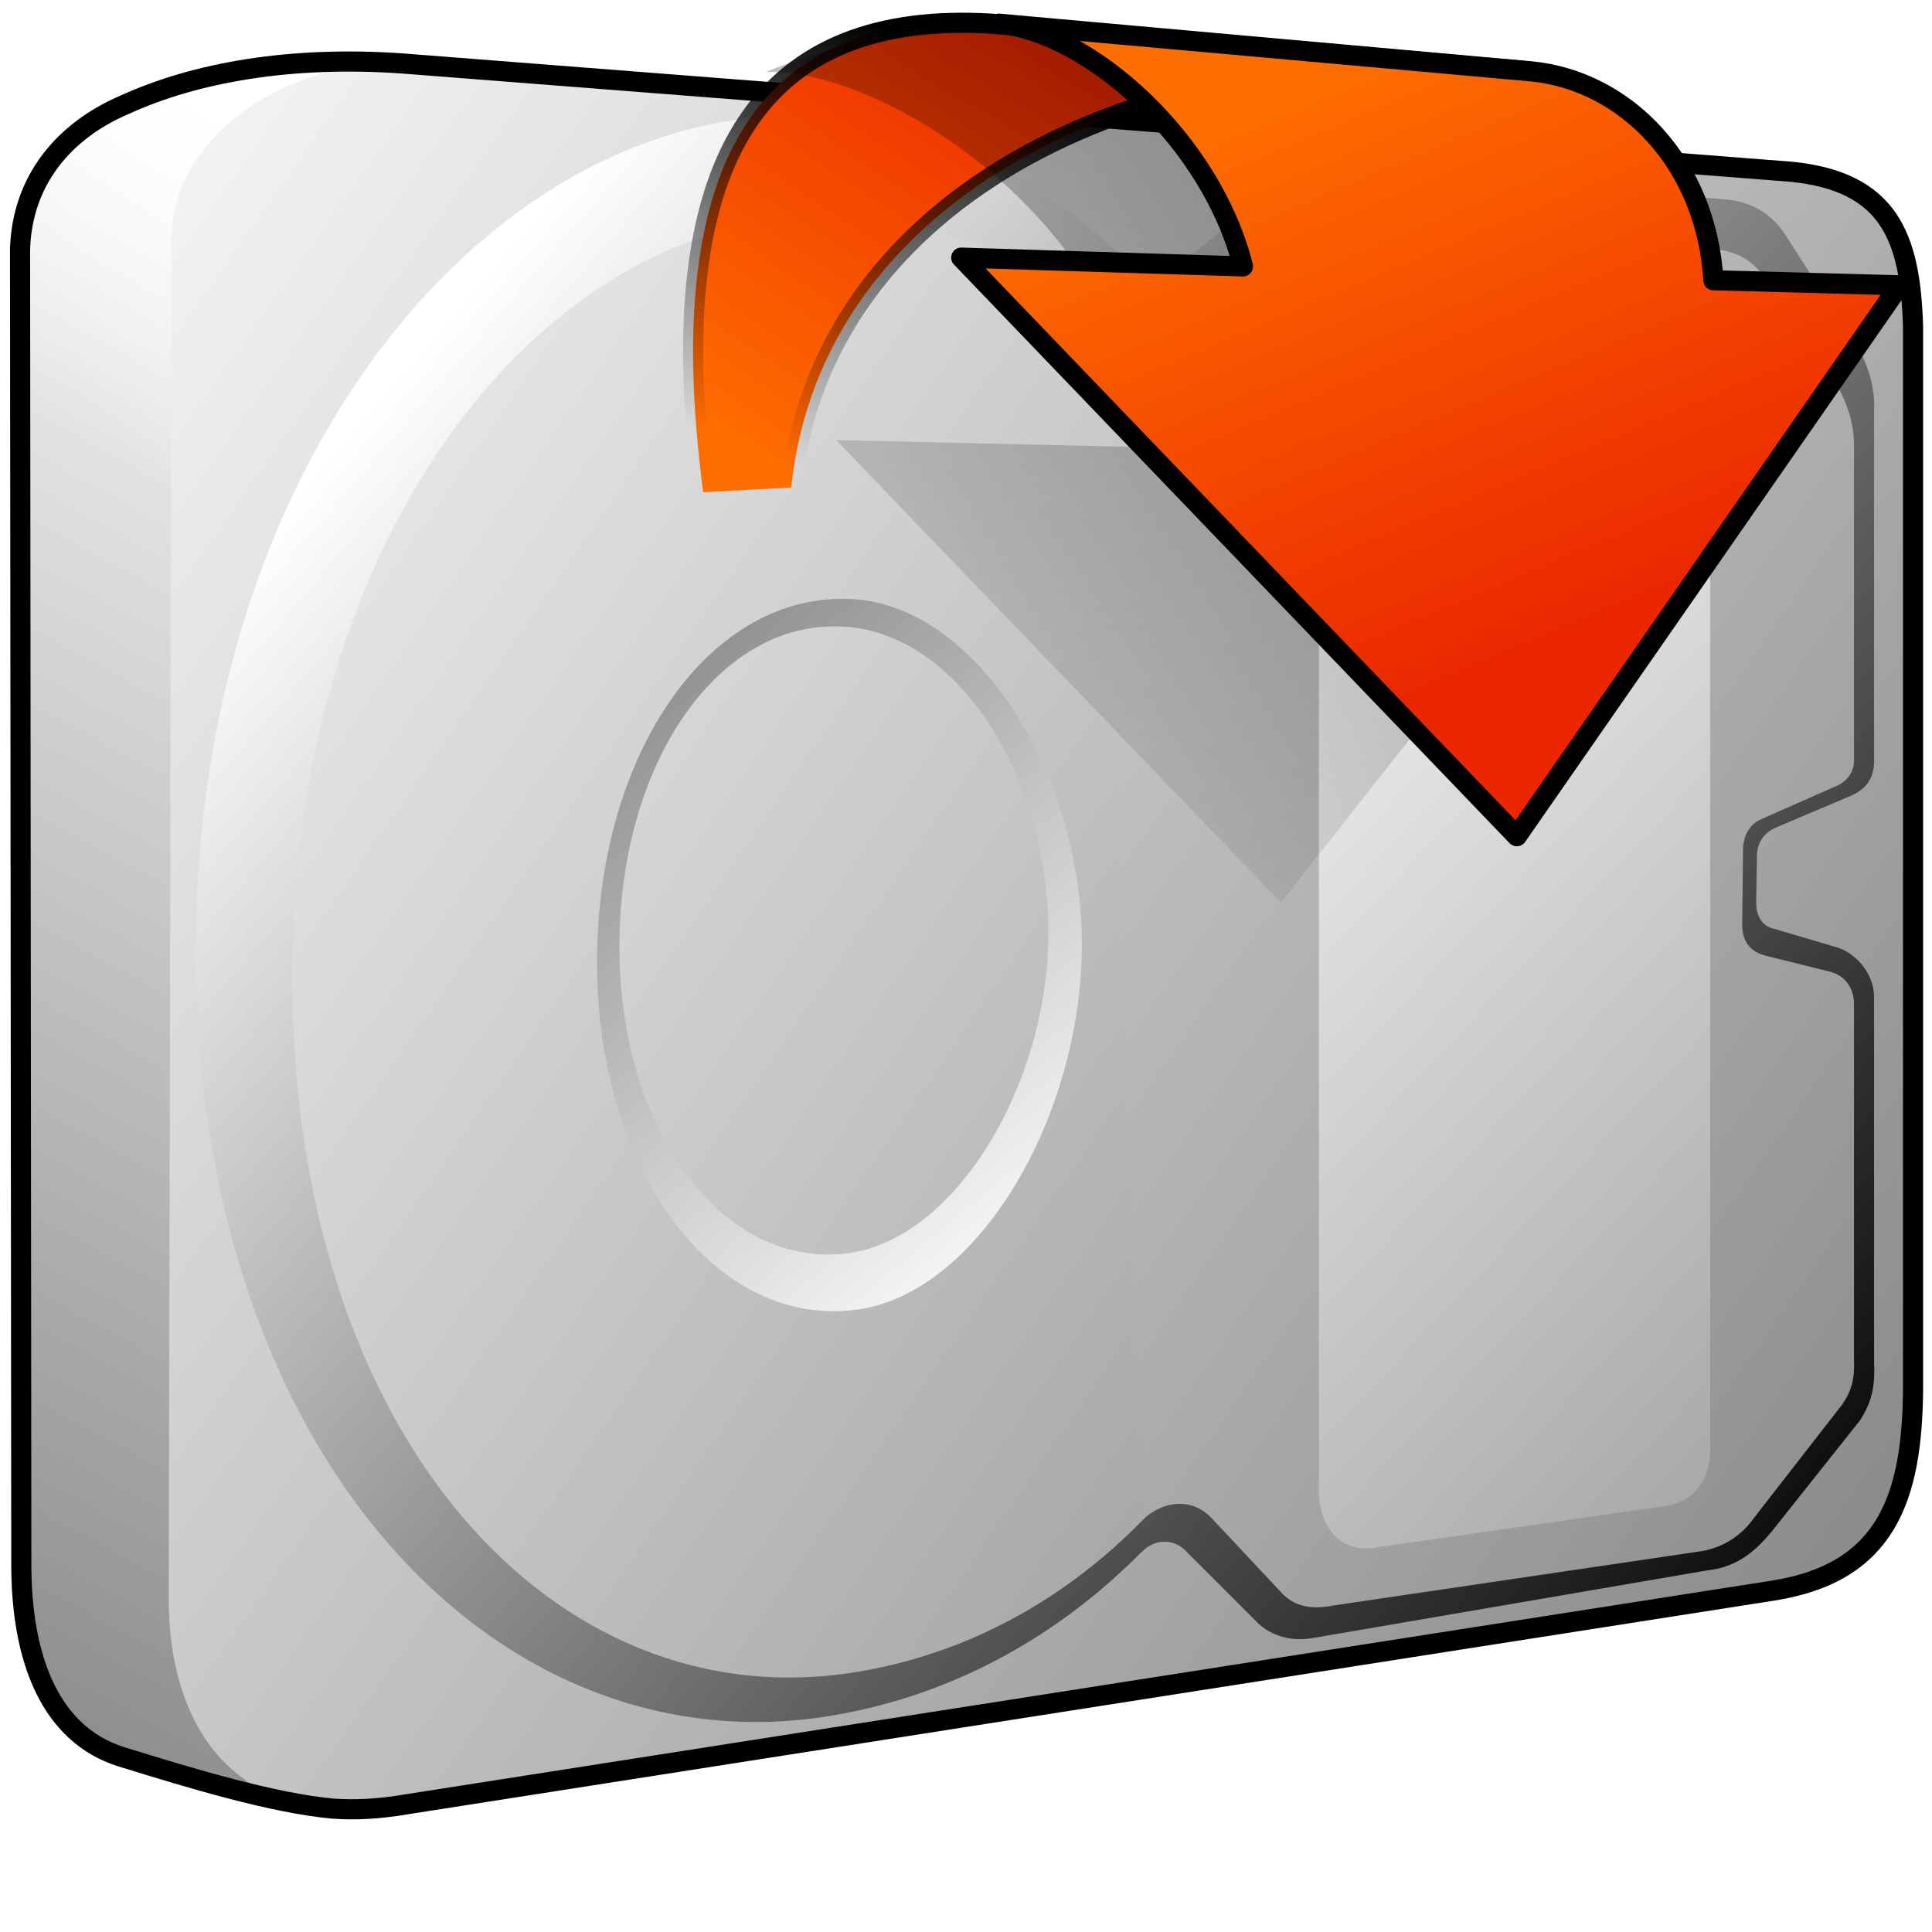 <?xml version="1.0" encoding="UTF-8" standalone="no"?>
<!-- Created with Inkscape (http://www.inkscape.org/) -->
<svg
   xmlns:dc="http://purl.org/dc/elements/1.1/"
   xmlns:cc="http://creativecommons.org/ns#"
   xmlns:rdf="http://www.w3.org/1999/02/22-rdf-syntax-ns#"
   xmlns:svg="http://www.w3.org/2000/svg"
   xmlns="http://www.w3.org/2000/svg"
   xmlns:xlink="http://www.w3.org/1999/xlink"
   xmlns:sodipodi="http://sodipodi.sourceforge.net/DTD/sodipodi-0.dtd"
   xmlns:inkscape="http://www.inkscape.org/namespaces/inkscape"
   width="128"
   height="128"
   id="svg2"
   sodipodi:version="0.32"
   inkscape:version="0.46"
   version="1.0"
   sodipodi:docname="stock-revert-to-saved.svg"
   inkscape:output_extension="org.inkscape.output.svg.inkscape">
  <defs
     id="defs4">
    <linearGradient
       inkscape:collect="always"
       xlink:href="#linearGradient5439"
       id="linearGradient8288"
       gradientUnits="userSpaceOnUse"
       gradientTransform="matrix(2.667,0,0,2.667,-1293.838,-1683.122)"
       x1="490.271"
       y1="632.727"
       x2="449.23"
       y2="708.075" />
    <linearGradient
       inkscape:collect="always"
       xlink:href="#linearGradient5362"
       id="linearGradient8290"
       gradientUnits="userSpaceOnUse"
       gradientTransform="matrix(2.667,0,0,2.667,-1293.838,-1683.122)"
       x1="491.021"
       y1="633.164"
       x2="485.688"
       y2="640.887" />
    <linearGradient
       inkscape:collect="always"
       xlink:href="#linearGradient5439"
       id="linearGradient8293"
       gradientUnits="userSpaceOnUse"
       gradientTransform="matrix(2.667,0,0,2.667,-1293.838,-1683.122)"
       x1="485.658"
       y1="629.863"
       x2="594.251"
       y2="706.584" />
    <linearGradient
       inkscape:collect="always"
       xlink:href="#linearGradient5439"
       id="linearGradient8295"
       gradientUnits="userSpaceOnUse"
       gradientTransform="matrix(2.667,0,0,2.667,-1293.838,-1683.122)"
       x1="495.354"
       y1="640.051"
       x2="531.086"
       y2="670.771" />
    <linearGradient
       inkscape:collect="always"
       xlink:href="#linearGradient5439"
       id="linearGradient8297"
       gradientUnits="userSpaceOnUse"
       gradientTransform="matrix(2.667,0,0,2.667,-1293.838,-1683.122)"
       x1="494.968"
       y1="639.712"
       x2="531.75"
       y2="670.737" />
    <linearGradient
       inkscape:collect="always"
       xlink:href="#linearGradient5439"
       id="linearGradient8299"
       gradientUnits="userSpaceOnUse"
       gradientTransform="matrix(2.426,0,0,2.426,-1170.526,-1524.099)"
       x1="484.042"
       y1="629.665"
       x2="598.577"
       y2="708.887" />
    <linearGradient
       inkscape:collect="always"
       xlink:href="#linearGradient5439"
       id="linearGradient8301"
       gradientUnits="userSpaceOnUse"
       gradientTransform="matrix(2.45,0,0,2.451,-1180.072,-1541.586)"
       x1="482.044"
       y1="629.512"
       x2="600.662"
       y2="711.913" />
    <linearGradient
       inkscape:collect="always"
       xlink:href="#linearGradient5439"
       id="linearGradient8303"
       gradientUnits="userSpaceOnUse"
       gradientTransform="matrix(2.667,0,0,2.667,-1293.367,-1683.372)"
       x1="513.536"
       y1="643.155"
       x2="572.049"
       y2="698.166" />
    <linearGradient
       inkscape:collect="always"
       xlink:href="#linearGradient5439"
       id="linearGradient8305"
       gradientUnits="userSpaceOnUse"
       gradientTransform="matrix(2.695,0,0,2.652,-1305.295,-1672.242)"
       x1="511.004"
       y1="661.836"
       x2="484.411"
       y2="630.453" />
    <linearGradient
       inkscape:collect="always"
       xlink:href="#linearGradient5439"
       id="linearGradient8307"
       gradientUnits="userSpaceOnUse"
       gradientTransform="matrix(2.587,0,0,2.547,-1250.895,-1603.244)"
       x1="485.015"
       y1="633.398"
       x2="594.818"
       y2="707.732" />
    <linearGradient
       inkscape:collect="always"
       xlink:href="#linearGradient5344"
       id="linearGradient8317"
       gradientUnits="userSpaceOnUse"
       gradientTransform="matrix(2.667,0,0,2.667,-1293.148,-1695.517)"
       x1="506.666"
       y1="636.319"
       x2="503.557"
       y2="646.904" />
    <linearGradient
       inkscape:collect="always"
       xlink:href="#linearGradient5316"
       id="linearGradient8315"
       gradientUnits="userSpaceOnUse"
       gradientTransform="matrix(2.667,0,0,2.667,-1278.148,-1695.184)"
       x1="499"
       y1="647.994"
       x2="506.43"
       y2="636.876" />
    <filter
       inkscape:collect="always"
       id="filter20342">
      <feGaussianBlur
         inkscape:collect="always"
         stdDeviation="0.544"
         id="feGaussianBlur20344" />
    </filter>
    <linearGradient
       inkscape:collect="always"
       xlink:href="#linearGradient5344"
       id="linearGradient8319"
       gradientUnits="userSpaceOnUse"
       gradientTransform="translate(-604.93,-295.819)"
       x1="661.809"
       y1="338.366"
       x2="628.886"
       y2="399.891" />
    <linearGradient
       inkscape:collect="always"
       xlink:href="#linearGradient5316"
       id="linearGradient8321"
       gradientUnits="userSpaceOnUse"
       gradientTransform="matrix(2.667,0,0,2.667,-1278.148,-1695.184)"
       x1="515.312"
       y1="635.969"
       x2="521.322"
       y2="650.162" />
    <linearGradient
       id="linearGradient5316">
      <stop
         style="stop-color:#ff6e00;stop-opacity:1;"
         offset="0"
         id="stop5320" />
      <stop
         style="stop-color:#eb2600;stop-opacity:1;"
         offset="1"
         id="stop5322" />
    </linearGradient>
    <linearGradient
       inkscape:collect="always"
       xlink:href="#linearGradient5316"
       id="linearGradient7905"
       gradientUnits="userSpaceOnUse"
       x1="515.967"
       y1="969.24"
       x2="512.154"
       y2="973.837"
       gradientTransform="matrix(2.677,0,0,2.677,-1298.677,-2514.903)" />
    <linearGradient
       inkscape:collect="always"
       xlink:href="#linearGradient5344"
       id="linearGradient7907"
       gradientUnits="userSpaceOnUse"
       x1="516.108"
       y1="969.711"
       x2="512.938"
       y2="972.711"
       gradientTransform="matrix(2.677,0,0,2.677,-1298.677,-2514.903)" />
    <linearGradient
       inkscape:collect="always"
       xlink:href="#linearGradient5439"
       id="linearGradient7909"
       gradientUnits="userSpaceOnUse"
       x1="513.79"
       y1="942.727"
       x2="526.405"
       y2="1007.852"
       gradientTransform="matrix(2.677,0,0,2.677,-1298.677,-2514.903)" />
    <linearGradient
       inkscape:collect="always"
       xlink:href="#linearGradient5439"
       id="linearGradient7911"
       gradientUnits="userSpaceOnUse"
       x1="509.017"
       y1="947.741"
       x2="536.966"
       y2="1019.991"
       gradientTransform="matrix(2.677,0,0,2.677,-1298.677,-2514.903)" />
    <linearGradient
       id="linearGradient5362">
      <stop
         style="stop-color:#ffffff;stop-opacity:1;"
         offset="0"
         id="stop5364" />
      <stop
         style="stop-color:#ffffff;stop-opacity:0;"
         offset="1"
         id="stop5366" />
    </linearGradient>
    <linearGradient
       inkscape:collect="always"
       xlink:href="#linearGradient5362"
       id="linearGradient7913"
       gradientUnits="userSpaceOnUse"
       gradientTransform="matrix(2.677,0,0,2.677,-1304.113,-2520.8)"
       x1="506.897"
       y1="960.095"
       x2="505.133"
       y2="967.299" />
    <linearGradient
       inkscape:collect="always"
       xlink:href="#linearGradient5439"
       id="linearGradient7915"
       gradientUnits="userSpaceOnUse"
       x1="499.198"
       y1="953.061"
       x2="494.275"
       y2="958.188"
       gradientTransform="matrix(2.677,0,0,2.677,-1298.677,-2514.903)" />
    <linearGradient
       inkscape:collect="always"
       xlink:href="#linearGradient5439"
       id="linearGradient7917"
       gradientUnits="userSpaceOnUse"
       x1="487.87"
       y1="943.245"
       x2="495.582"
       y2="959.244"
       gradientTransform="matrix(2.677,0,0,2.677,-1298.677,-2514.903)" />
    <linearGradient
       id="linearGradient12336">
      <stop
         id="stop12338"
         offset="0"
         style="stop-color:#ff6e00;stop-opacity:1;" />
      <stop
         id="stop12340"
         offset="1"
         style="stop-color:#eb2600;stop-opacity:1;" />
    </linearGradient>
    <linearGradient
       inkscape:collect="always"
       xlink:href="#linearGradient12336"
       id="linearGradient7920"
       gradientUnits="userSpaceOnUse"
       x1="518.722"
       y1="954.627"
       x2="515.893"
       y2="971.067"
       gradientTransform="matrix(2.677,0,0,2.677,-1298.677,-2514.903)" />
    <linearGradient
       id="linearGradient5439">
      <stop
         style="stop-color:#ffffff;stop-opacity:1;"
         offset="0"
         id="stop5441" />
      <stop
         style="stop-color:#000000;stop-opacity:1;"
         offset="1"
         id="stop5443" />
    </linearGradient>
    <linearGradient
       inkscape:collect="always"
       xlink:href="#linearGradient5439"
       id="linearGradient7922"
       gradientUnits="userSpaceOnUse"
       x1="523.347"
       y1="956"
       x2="522.962"
       y2="948.688"
       gradientTransform="matrix(2.677,0,0,2.677,-1298.677,-2514.903)" />
    <linearGradient
       id="linearGradient5344">
      <stop
         style="stop-color:#000000;stop-opacity:1;"
         offset="0"
         id="stop5346" />
      <stop
         style="stop-color:#000000;stop-opacity:0;"
         offset="1"
         id="stop5348" />
    </linearGradient>
    <linearGradient
       inkscape:collect="always"
       xlink:href="#linearGradient5344"
       id="linearGradient7924"
       gradientUnits="userSpaceOnUse"
       x1="510.5"
       y1="966.675"
       x2="506.125"
       y2="962.425"
       gradientTransform="matrix(2.677,0,0,2.677,-1298.677,-2514.903)" />
    <inkscape:perspective
       sodipodi:type="inkscape:persp3d"
       inkscape:vp_x="0 : 526.18109 : 1"
       inkscape:vp_y="0 : 1000 : 0"
       inkscape:vp_z="744.09448 : 526.18109 : 1"
       inkscape:persp3d-origin="372.04724 : 350.78739 : 1"
       id="perspective10" />
  </defs>
  <sodipodi:namedview
     id="base"
     pagecolor="#ffffff"
     bordercolor="#666666"
     borderopacity="1.0"
     inkscape:pageopacity="0.0"
     inkscape:pageshadow="2"
     inkscape:zoom="1"
     inkscape:cx="242.47545"
     inkscape:cy="47.25597"
     inkscape:document-units="px"
     inkscape:current-layer="layer1"
     showgrid="false"
     inkscape:showpageshadow="false"
     inkscape:window-width="1024"
     inkscape:window-height="718"
     inkscape:window-x="0"
     inkscape:window-y="0" />
  <g
     inkscape:label="Capa 1"
     inkscape:groupmode="layer"
     id="layer1">
    <path
       style="fill:url(#linearGradient8288);fill-rule:evenodd;stroke:none;stroke-width:0.5;stroke-linecap:round;stroke-linejoin:round;stroke-miterlimit:4;stroke-dasharray:none;stroke-opacity:1"
       d="M 19.203,119.338 L 7.953,116.338 C 3.44,114.898 1.353,110.184 1.389,103.48 L 1.33,16.578 C 1.528,9.333 8.319,5.421 15.659,5.639 L 26.775,4.157 L 19.203,119.338 z"
       id="path8265"
       sodipodi:nodetypes="ccccccc" />
    <path
       sodipodi:nodetypes="ccccccc"
       id="path8267"
       d="M 19.203,119.338 L 7.953,116.338 C 3.44,114.898 1.353,110.184 1.389,103.48 L 1.33,16.578 C 1.528,9.333 8.319,5.421 15.659,5.639 L 26.775,4.157 L 19.203,119.338 z"
       style="fill:url(#linearGradient8290);fill-rule:evenodd;stroke:none;stroke-width:0.5;stroke-linecap:round;stroke-linejoin:round;stroke-miterlimit:4;stroke-dasharray:none;stroke-opacity:1" />
    <path
       sodipodi:nodetypes="ccccccccc"
       id="path8269"
       d="M 11.178,105.968 L 11.373,15.841 C 11.373,8.689 19.517,3.907 26.747,4.172 L 118.646,11.411 C 125.161,12.057 126.601,15.717 126.783,21.63 L 126.783,91.963 C 126.737,99.34 124.915,104.186 117.48,105.369 L 26.87,119.585 C 15.118,121.589 11.189,113.9 11.178,105.968 z"
       style="fill:url(#linearGradient8293);fill-rule:evenodd;stroke:none;stroke-width:0.5;stroke-linecap:round;stroke-linejoin:round;stroke-miterlimit:4;stroke-dasharray:none;stroke-opacity:1" />
    <path
       style="fill:url(#linearGradient8295);fill-opacity:1;stroke:none;stroke-width:0.5;stroke-linecap:round;stroke-linejoin:round;stroke-miterlimit:4;stroke-opacity:0.3"
       d="M 90.57,60.54 C 90.803,90.31 75.194,110.348 55.054,113.674 C 32.997,117.317 12.964,96.535 12.964,63.024 C 12.964,29.393 33.74,5.864 55.176,7.759 C 73.982,9.421 90.334,30.535 90.57,60.54 z"
       id="path8271"
       sodipodi:nodetypes="cszsz" />
    <path
       sodipodi:nodetypes="ccccccccccccccccccccccccc"
       id="path8273"
       d="M 90.287,11.254 L 114.311,13.213 C 116.143,13.366 117.488,14.233 118.406,15.752 L 122.901,22.732 C 123.63,23.813 124.257,25.538 124.162,27.185 L 124.162,50.13 C 124.254,51.633 123.536,52.338 122.574,52.744 L 117.814,54.762 C 116.873,55.127 116.413,55.788 116.399,56.734 L 116.352,59.826 C 116.355,60.555 116.641,61.385 117.629,61.561 L 121.541,62.72 C 122.854,63.025 124.173,64.468 124.162,66.039 L 124.162,90.338 C 124.245,91.917 123.972,92.963 123.215,94.123 L 117.516,101.295 C 116.364,102.731 115.139,103.815 113.132,104.038 L 86.825,108.55 C 85.253,108.779 84.018,108.207 83.293,107.49 L 78.704,102.901 C 77.822,101.862 76.461,101.923 75.587,102.88 L 73.4,16.241 C 75.197,17.908 77.682,17.878 79.417,16.502 L 83.438,13.228 C 85.166,11.689 87.787,10.947 90.287,11.254 z"
       style="fill:url(#linearGradient8297);fill-rule:evenodd;stroke:none;stroke-width:0.1;stroke-linecap:butt;stroke-linejoin:miter;stroke-miterlimit:4;stroke-dasharray:none;stroke-opacity:1" />
    <path
       sodipodi:nodetypes="cszsz"
       id="path8275"
       d="M 89.115,62.421 C 89.328,89.508 75.126,107.74 56.8,110.766 C 36.731,114.08 19.361,95.172 19.361,64.681 C 19.361,34.081 37.399,12.761 56.911,14.396 C 74.966,15.909 88.901,35.119 89.115,62.421 z"
       style="fill:url(#linearGradient8299);fill-opacity:1;stroke:none;stroke-width:0.5;stroke-linecap:round;stroke-linejoin:round;stroke-miterlimit:4;stroke-opacity:0.3" />
    <path
       style="fill:url(#linearGradient8301);fill-rule:evenodd;stroke:none;stroke-width:0.1;stroke-linecap:butt;stroke-linejoin:miter;stroke-miterlimit:4;stroke-dasharray:none;stroke-opacity:1"
       d="M 91.494,14.984 L 112.96,16.46 C 115.247,16.527 116.182,17.405 116.918,18.401 L 121.68,25.47 C 122.329,26.623 122.775,27.845 122.831,29.247 L 122.831,50.4 C 122.855,51.153 122.307,51.839 121.6,52.104 L 116.699,54.266 C 115.931,54.597 115.523,55.325 115.483,56.192 L 115.424,61.234 C 115.424,62.23 115.821,62.969 116.876,63.293 L 121.323,64.398 C 122.259,64.667 122.831,65.485 122.831,66.505 L 122.831,90.171 C 122.893,91.45 122.578,92.317 122.034,93.073 L 116.181,100.598 C 115.439,101.649 114.282,102.492 112.762,102.764 L 88.434,106.354 C 87.012,106.636 85.751,106.539 84.776,105.387 L 80.292,100.602 C 78.984,99.175 76.987,99.402 75.614,100.778 L 73.108,21.287 C 74.804,23.359 78.108,22.902 79.709,21.782 L 86.465,16.464 C 87.805,15.305 89.372,14.832 91.494,14.984 z"
       id="path8277"
       sodipodi:nodetypes="ccccccccccccccccccccccccc" />
    <path
       sodipodi:nodetypes="ccccccccc"
       id="path8279"
       d="M 91.01,18.172 L 111.002,19.58 C 112.584,19.785 113.327,21.784 113.304,23.399 L 113.304,95.701 C 113.387,97.659 112.58,99.494 110.186,99.801 L 91.064,102.538 C 88.5,102.923 87.384,100.74 87.384,98.882 L 87.377,21.985 C 87.384,19.745 88.895,18.067 91.01,18.172 z"
       style="fill:url(#linearGradient8303);fill-rule:evenodd;stroke:none;stroke-width:1px;stroke-linecap:butt;stroke-linejoin:miter;stroke-opacity:1" />
    <path
       style="fill:url(#linearGradient8305);fill-opacity:1;stroke:none;stroke-width:0.5;stroke-linecap:round;stroke-linejoin:round;stroke-miterlimit:4;stroke-opacity:0.3"
       d="M 71.673,62.558 C 71.673,74 64.832,85.589 56.893,86.749 C 47.439,88.129 39.553,77.655 39.553,63.771 C 39.553,49.812 47.109,39.075 56.591,39.699 C 64.672,40.238 71.673,51.194 71.673,62.558 z"
       id="path8281"
       sodipodi:nodetypes="cszsz"
       inkscape:export-filename="/home/dafeba/DCV/tallerD/tamañopantalla.png"
       inkscape:export-xdpi="89.986237"
       inkscape:export-ydpi="89.986237" />
    <path
       sodipodi:nodetypes="cszsz"
       id="path8283"
       d="M 69.459,61.784 C 69.459,71.871 63.322,81.985 56.323,83.007 C 47.989,84.224 41.037,74.99 41.037,62.75 C 41.037,50.443 47.704,40.9 56.057,41.527 C 63.707,42.107 69.459,51.765 69.459,61.784 z"
       style="fill:url(#linearGradient8307);fill-opacity:1;stroke:none;stroke-width:0.5;stroke-linecap:round;stroke-linejoin:round;stroke-miterlimit:4;stroke-opacity:0.3"
       inkscape:export-filename="/home/dafeba/DCV/tallerD/tamañopantalla.png"
       inkscape:export-xdpi="89.986237"
       inkscape:export-ydpi="89.986237" />
    <path
       sodipodi:nodetypes="cccccccccccc"
       id="path8285"
       d="M 8.249,6.945 C 4.294,8.634 1.455,11.899 1.328,16.544 L 1.412,103.461 C 1.376,110.165 3.481,114.937 7.995,116.378 C 12.709,117.84 18.1,119.466 22.072,119.827 C 23.515,119.934 25.126,119.849 26.912,119.544 L 117.495,105.378 C 124.929,104.195 126.699,99.338 126.745,91.961 L 126.745,21.628 C 126.564,15.715 125.176,12.024 118.662,11.378 L 26.745,4.211 C 19.286,3.67 12.924,4.803 8.249,6.945 z"
       style="fill:none;fill-rule:evenodd;stroke:#000000;stroke-width:1.333;stroke-linecap:round;stroke-linejoin:round;stroke-miterlimit:4;stroke-dasharray:none;stroke-opacity:1" />
    <path
       sodipodi:nodetypes="ccccc"
       id="path8309"
       d="M 65.685,1.568 L 101.331,4.735 C 75.68,2.066 54.403,13.092 52.421,32.301 L 46.586,32.614 C 43.584,9.766 50.863,0.679 65.685,1.568 z"
       style="fill:url(#linearGradient8315);fill-rule:evenodd;stroke:url(#linearGradient8317);stroke-width:1.333;stroke-linecap:round;stroke-linejoin:round;stroke-miterlimit:4;stroke-dasharray:none;stroke-opacity:1"
       inkscape:export-filename="/home/dafeba/DCV/tallerD/elementos.png"
       inkscape:export-xdpi="89.986237"
       inkscape:export-ydpi="89.986237" />
    <path
       style="fill:url(#linearGradient8319);fill-rule:evenodd;stroke:none;stroke-width:1px;stroke-linecap:butt;stroke-linejoin:miter;stroke-opacity:1;filter:url(#filter20342)"
       d="M 31.819,102.412 L 41.012,90.745 L 38.713,83.055 L 25.647,80.902 C 23.54,80.49 20.802,81.029 19.023,81.781 C 21.857,81.651 28.013,85.455 28.372,91.098 L 20.771,90.922 L 31.819,102.412 z"
       id="path8311"
       sodipodi:nodetypes="cccccccc"
       inkscape:export-filename="/home/dafeba/DCV/tallerD/elementos.png"
       inkscape:export-xdpi="89.986237"
       inkscape:export-ydpi="89.986237"
       transform="matrix(2.667,0,0,2.667,0,-213.333)" />
    <path
       sodipodi:nodetypes="cccccccc"
       id="path8313"
       d="M 66.185,1.568 C 72.211,2.154 80.251,9.308 82.352,17.652 L 63.685,17.068 L 100.495,55.402 L 125.852,18.902 L 113.519,18.568 C 113.051,10.766 107.696,5.369 101.519,4.735 L 66.185,1.568 z"
       style="fill:url(#linearGradient8321);fill-rule:evenodd;stroke:#000000;stroke-width:1.333;stroke-linecap:round;stroke-linejoin:round;stroke-miterlimit:4;stroke-dasharray:none;stroke-opacity:1"
       inkscape:export-filename="/home/dafeba/DCV/tallerD/elementos.png"
       inkscape:export-xdpi="89.986237"
       inkscape:export-ydpi="89.986237" />
  </g>
</svg>
